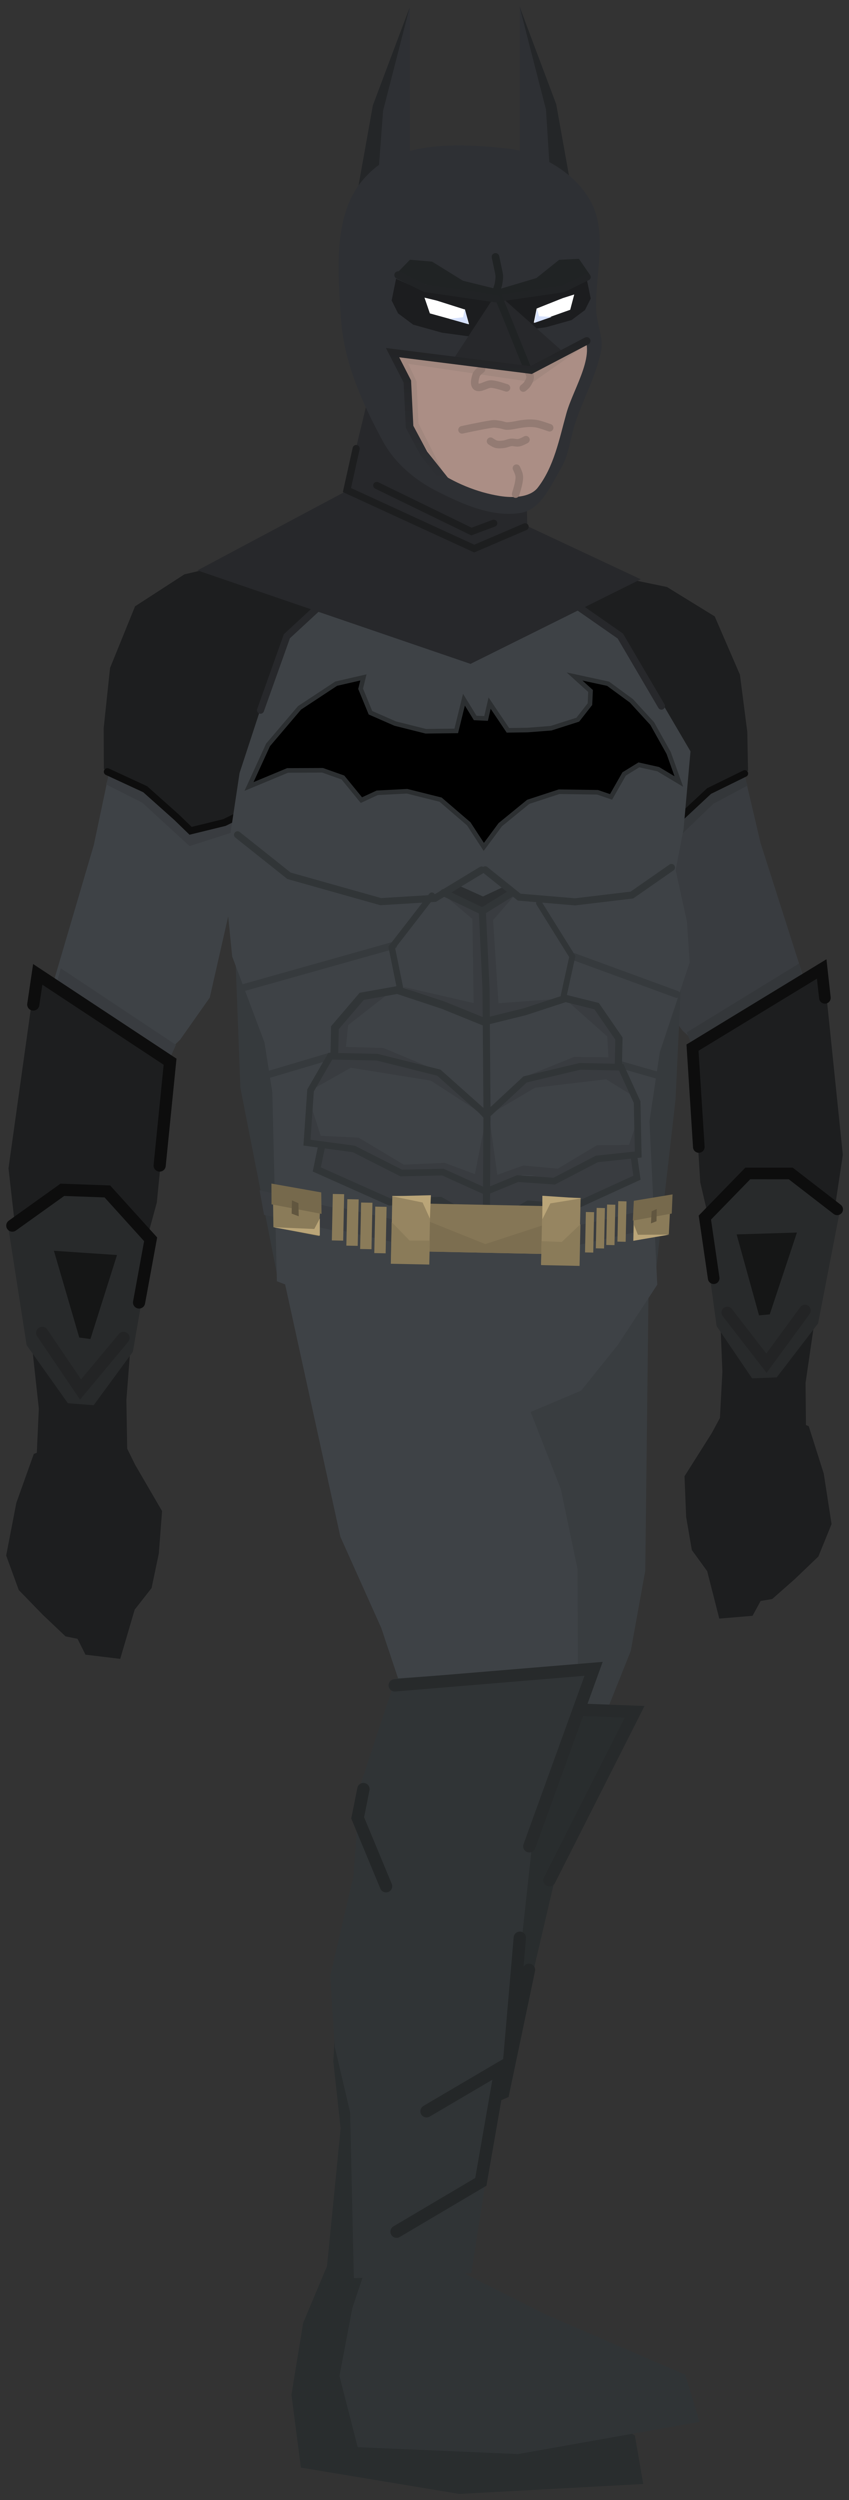 <svg xmlns="http://www.w3.org/2000/svg" xmlns:xlink="http://www.w3.org/1999/xlink" version="1.1" width="113.986" height="335.545" viewBox="2.356 -0.612 113.986 335.545">
  <rect x="2.356" y="-0.612" width="113.986" height="335.545" fill="#333333" stroke="none"/>
  <defs>
    <linearGradient id="grad_1" y2="1" x2="0">
      <stop offset="0" stop-color="#222325" stop-opacity="1"/>
      <stop offset="1" stop-color="#2E3034" stop-opacity="1"/>
    </linearGradient>
  </defs>
  <!-- Exported by Scratch - http://scratch.mit.edu/ -->
  <g id="ID0.9602425838820636">
    <g id="ID0.17693647183477879">
      <path id="ID0.7729651997797191" fill="#393C40" stroke="none" stroke-linecap="round" d="M 101.886 101.536 L 82.674 103.479 L 86.826 119.486 L 90.075 132.41 L 93.991 137.708 L 97.431 140.882 L 109.36 137.089 L 110.494 131.393 L 104.473 112.539 L 101.886 101.536 Z " stroke-width="0.779"/>
      <path id="ID0.9716172609478235" fill="#34373A" stroke="none" stroke-linecap="round" d="M 98.142 107.26 L 102.72 104.815 L 100.679 98.662 L 83.894 108.614 L 86.889 111.377 L 92.214 112.955 L 98.142 107.26 Z " stroke-width="0.779"/>
      <g id="ID0.38066427363082767">
        <path id="ID0.4757494777441025" fill="#1D1E1F" stroke="none" stroke-linecap="round" d="M 91.904 78.171 L 83.653 76.458 L 68.638 81.722 L 77.444 105.686 L 87.507 110.053 L 91.859 110.901 L 94.831 108.508 L 97.44 105.562 L 102.785 102.847 L 102.688 97.623 L 101.697 89.936 L 98.313 82.117 L 91.904 78.171 Z " stroke-width="0.454"/>
        <path id="ID0.6007084371522069" fill="none" stroke="#0D0D0D" stroke-width="0.908" stroke-linecap="round" d="M 102.345 103.205 L 97.553 105.558 L 93.611 109.239 L 91.864 111.014 L 87.507 110.053 L 83.222 108.067 "/>
      </g>
    </g>
    <g id="ID0.7397577832452953">
      <path id="ID0.6726378230378032" fill="#34373A" stroke="none" stroke-linecap="round" d="M 109.651 128.692 L 94.552 137.953 L 95.418 140.1 L 110.122 130.7 L 109.651 128.692 Z " stroke-width="0.779"/>
      <path id="ID0.6507829907350242" fill="#1D1E1F" stroke="none" stroke-linecap="round" d="M 112.953 129.54 L 95.252 139.996 L 96.371 158.073 L 98.724 168.111 L 99.343 183.48 L 99.01 189.729 L 110.567 191.212 L 110.51 184.978 L 111.885 175.57 L 114.13 163.593 L 115.513 154.379 L 112.953 129.54 Z " stroke-width="0.779"/>
      <path id="ID0.6829322893172503" fill="#1D1E1F" stroke="none" stroke-linecap="round" d="M 110.94 190.807 L 100.822 186.343 L 97.921 191.721 L 94.258 197.52 L 94.477 202.967 L 95.241 207.418 L 97.304 210.258 L 98.925 216.623 L 103.391 216.248 L 104.48 214.256 L 106.029 213.998 L 109.04 211.344 L 112.229 208.292 L 114.002 203.934 L 112.95 197.156 L 110.94 190.807 Z " stroke-width="0.779"/>
      <path id="ID0.47767175547778606" fill="none" stroke="#0D0D0D" stroke-width="1.558" stroke-linecap="round" d="M 113.105 133.314 L 112.676 129.434 L 95.33 139.993 L 96.179 153.326 "/>
      <path id="ID0.5922487881034613" fill="#282A2B" stroke="none" stroke-linecap="round" d="M 115.096 162.005 L 108.148 156.907 L 102.315 157.22 L 96.63 163.139 L 98.567 177.363 L 103.332 184.381 L 106.639 184.248 L 112.193 177.009 L 115.096 162.005 Z " stroke-width="0.779"/>
      <path id="ID0.36820242274552584" fill="#151616" stroke="none" stroke-linecap="round" d="M 109.35 164.811 L 101.254 165.059 L 104.264 175.928 L 105.701 175.792 L 109.35 164.811 Z " stroke-width="0.779"/>
      <path id="ID0.13569410238415003" fill="none" stroke="#232425" stroke-width="1.558" stroke-linecap="round" d="M 110.431 175.278 L 105.26 182.345 L 99.997 175.542 "/>
      <path id="ID0.024502143263816833" fill="none" stroke="#0D0D0D" stroke-width="1.558" stroke-linecap="round" d="M 114.755 161.697 L 108.521 156.882 L 102.753 156.88 L 96.99 162.803 L 98.175 170.939 "/>
    </g>
  </g>
  <path id="ID0.3809091211296618" fill="#393D40" stroke="none" stroke-linecap="round" d="M 62.635 181.198 L 89.443 171.41 L 88.989 210.201 L 87.039 220.972 L 80.128 238.253 L 71.293 240.07 L 58.276 240.148 L 60.286 219.425 L 63.138 208.329 L 62.635 181.198 Z " stroke-width="0.731"/>
  <path id="ID0.3809091211296618" fill="#3E4246" stroke="none" stroke-linecap="round" d="M 37.421 157.084 L 63.507 163.122 L 77.654 199.244 L 79.891 209.959 L 79.975 228.57 L 72.47 233.572 L 60.435 238.533 L 53.544 217.88 L 48.054 205.639 L 37.421 157.084 Z " stroke-width="0.731"/>
  <g id="ID0.17693647183477879">
    <path id="ID0.7729651997797191" fill="#3E4246" stroke="none" stroke-linecap="round" d="M 17.396 101.209 L 37.579 102.784 L 33.611 119.659 L 30.517 133.283 L 26.541 138.93 L 23.011 142.34 L 10.418 138.651 L 9.092 132.708 L 14.949 112.803 L 17.396 101.209 Z " stroke-width="0.816"/>
    <path id="ID0.9716172609478235" fill="#393C40" stroke="none" stroke-linecap="round" d="M 21.458 107.118 L 16.601 104.666 L 18.592 98.168 L 36.423 108.194 L 33.351 111.162 L 27.808 112.944 L 21.458 107.118 Z " stroke-width="0.816"/>
    <g id="ID0.38066427363082767">
      <path id="ID0.4757494777441025" fill="#1D1E1F" stroke="none" stroke-linecap="round" d="M 27.111 76.473 L 35.718 74.479 L 51.581 79.636 L 42.927 104.963 L 32.486 109.782 L 27.945 110.775 L 24.773 108.339 L 21.968 105.314 L 16.3 102.596 L 16.276 97.119 L 17.131 89.038 L 20.489 80.763 L 27.111 76.473 Z " stroke-width="0.476"/>
      <path id="ID0.6007084371522069" fill="none" stroke="#0D0D0D" stroke-width="0.952" stroke-linecap="round" d="M 16.77 102.962 L 21.849 105.312 L 26.069 109.076 L 27.943 110.894 L 32.486 109.782 L 36.929 107.597 "/>
    </g>
  </g>
  <g id="ID0.7397577832452953">
    <path id="ID0.6726378230378032" fill="#393C40" stroke="none" stroke-linecap="round" d="M 10.512 129.342 L 25.976 139.621 L 24.987 141.838 L 9.942 131.428 L 10.512 129.342 Z " stroke-width="0.816"/>
    <path id="ID0.6507829907350242" fill="#1D1E1F" stroke="none" stroke-linecap="round" d="M 7.128 130.259 L 25.272 141.89 L 23.41 160.786 L 20.561 171.212 L 19.325 187.29 L 19.434 193.849 L 7.271 194.961 L 7.568 188.433 L 6.487 178.524 L 4.593 165.89 L 3.497 156.184 L 7.128 130.259 Z " stroke-width="0.816"/>
    <path id="ID0.6829322893172503" fill="#1D1E1F" stroke="none" stroke-linecap="round" d="M 6.895 194.523 L 17.665 190.233 L 20.499 195.978 L 24.115 202.193 L 23.677 207.892 L 22.707 212.525 L 20.437 215.422 L 18.496 222.028 L 13.831 221.465 L 12.766 219.336 L 11.154 219.007 L 8.101 216.111 L 4.876 212.792 L 3.185 208.158 L 4.547 201.098 L 6.895 194.523 Z " stroke-width="0.816"/>
    <path id="ID0.47767175547778606" fill="none" stroke="#0D0D0D" stroke-width="1.633" stroke-linecap="round" d="M 6.824 134.208 L 7.422 130.159 L 25.191 141.884 L 23.791 155.82 "/>
    <path id="ID0.5922487881034613" fill="#282A2B" stroke="none" stroke-linecap="round" d="M 3.464 164.093 L 10.937 159.017 L 17.036 159.568 L 22.766 165.986 L 20.193 180.815 L 14.933 187.985 L 11.473 187.719 L 5.931 179.923 L 3.464 164.093 Z " stroke-width="0.816"/>
    <path id="ID0.36820242274552584" fill="#151616" stroke="none" stroke-linecap="round" d="M 9.594 167.258 L 18.066 167.827 L 14.498 179.099 L 12.998 178.902 L 9.594 167.258 Z " stroke-width="0.816"/>
    <path id="ID0.13569410238415003" fill="none" stroke="#232425" stroke-width="1.633" stroke-linecap="round" d="M 8.021 178.273 L 13.169 185.875 L 18.942 178.949 "/>
    <path id="ID0.024502143263816833" fill="none" stroke="#0D0D0D" stroke-width="1.633" stroke-linecap="round" d="M 4.01 163.88 L 10.726 159.074 L 16.769 159.293 L 22.58 165.717 L 21.027 174.196 "/>
  </g>
  <g id="ID0.9157347986474633">
    <path id="ID0.7477802094072104" fill="#363A3D" stroke="none" stroke-linecap="round" d="M 94.115 124.472 L 74.638 120.972 L 73.783 162.149 L 90.259 171.421 L 93.053 146.952 L 94.115 124.472 Z " stroke-width="0.476"/>
    <path id="ID0.7477802094072104" fill="#363A3D" stroke="none" stroke-linecap="round" d="M 33.783 123.236 L 57.287 120.866 L 56.432 162.044 L 39.586 170.624 L 34.633 145.399 L 33.783 123.236 Z " stroke-width="0.476"/>
    <path id="ID0.4270821204409003" fill="#3E4246" stroke="none" stroke-linecap="round" d="M 34.518 103.138 L 38.586 90.722 L 40.968 84.937 L 47.659 78.051 L 78.691 80.124 L 85.505 84.552 L 88.277 88.658 L 95.061 100.229 L 94.13 110.687 L 93.064 116.141 L 94.587 123.079 L 94.949 128.563 L 92.664 135.421 L 90.937 140.624 L 89.554 149.882 L 90.599 171.811 L 85.287 179.916 L 80.374 186.029 L 68.146 191.204 L 56.617 187.94 L 52.829 181.147 L 48.011 174.617 L 39.531 171.346 L 38.915 145.973 L 37.863 139.284 L 33.53 127.764 L 32.446 116.907 L 34.518 103.138 Z " stroke-width="0.476"/>
    <path id="ID0.052435632329434156" fill="#393C40" stroke="none" stroke-linecap="round" d="M 45.618 153.306 L 50.068 153.446 L 56.593 156.868 L 61.666 156.807 L 67.508 158.714 L 71.719 157.73 L 73.395 157.288 L 87.676 154.18 L 87.965 157.472 L 79.309 161.459 L 73.365 161.026 L 67.709 163.957 L 61.117 160.296 L 54.682 160.591 L 44.883 156.577 L 45.618 153.306 Z " stroke-width="0.476"/>
    <path id="ID0.4987568911164999" fill="none" stroke="#27282B" stroke-width="0.952" stroke-linecap="round" d="M 47.428 78.722 L 40.873 84.777 L 37.333 94.705 "/>
    <path id="ID0.2889464790932834" fill="none" stroke="#27282B" stroke-width="0.952" stroke-linecap="round" d="M 80.007 80.828 L 85.641 84.754 L 91.16 94.156 "/>
    <path id="ID0.8373676878400147" fill="#000000" stroke="#2C2F31" stroke-width="0.616" stroke-linecap="round" d="M 50.772 91.829 L 51.148 90.305 L 47.491 91.144 L 42.571 94.39 L 38.345 99.362 L 35.786 104.947 L 40.965 102.79 L 45.664 102.769 L 48.393 103.737 L 50.877 106.775 L 53 105.791 L 57.014 105.584 L 61.508 106.709 L 65.291 109.958 L 67.309 113.051 L 69.522 110.069 L 73.278 107.002 L 77.42 105.646 L 82.577 105.721 L 84.397 106.341 L 86.152 103.262 L 88.132 102.041 L 90.724 102.618 L 93.5 104.282 L 92.13 100.448 L 89.919 96.498 L 87.128 93.448 L 83.995 91.152 L 79.495 90.181 L 81.642 92.125 L 81.563 93.893 L 79.93 95.977 L 76.336 97.126 L 73.168 97.37 L 70.547 97.407 L 68.091 93.755 L 67.615 95.813 L 66.154 95.748 L 64.646 93.294 L 63.613 97.484 L 59.529 97.533 L 55.416 96.502 L 52.092 95.045 L 50.772 91.829 Z "/>
    <path id="ID0.5698574706912041" fill="none" stroke="#313537" stroke-width="0.952" stroke-linecap="round" d="M 45.55 153.138 L 44.888 156.339 L 54.679 160.71 L 61.47 160.494 L 67.473 163.833 "/>
    <path id="ID0.5698574706912041" fill="none" stroke="#313537" stroke-width="0.893" stroke-linecap="round" d="M 87.42 154.228 L 87.872 157.452 L 79.175 161.438 L 73.269 160.959 L 67.911 164.062 "/>
    <path id="ID0.8947288258932531" fill="#393C40" stroke="none" stroke-linecap="round" d="M 47.107 141.217 L 54.131 141.244 L 61.637 143.304 L 67.187 148.944 L 60.185 144.417 L 49.458 142.694 L 44.277 145.611 L 47.107 141.217 Z " stroke-width="0.476"/>
    <path id="ID0.8947288258932531" fill="#393C40" stroke="none" stroke-linecap="round" d="M 85.869 143.022 L 79.657 142.788 L 72.945 144.334 L 67.83 149.117 L 74.188 145.372 L 83.736 144.242 L 88.209 147.012 L 85.869 143.022 Z " stroke-width="0.421"/>
    <path id="ID0.9897695370018482" fill="#393C40" stroke="none" stroke-linecap="round" d="M 50.304 153.547 L 43.768 152.935 L 44.293 148.302 L 45.41 151.826 L 50.501 152.074 L 56.569 155.701 L 62.051 155.457 L 66.115 156.97 L 67.659 149.144 L 67.693 158.956 L 62.141 156.84 L 56.262 156.718 L 50.304 153.547 Z " stroke-width="0.476"/>
    <path id="ID0.9897695370018482" fill="#393C40" stroke="none" stroke-linecap="round" d="M 82.61 154.469 L 88.155 154.142 L 87.882 149.817 L 86.808 153.05 L 82.498 153.094 L 77.237 156.24 L 72.614 155.812 L 69.124 157.068 L 68.109 149.739 L 67.718 158.855 L 72.487 157.094 L 77.459 157.197 L 82.61 154.469 Z " stroke-width="0.423"/>
    <path id="ID0.3524594851769507" fill="#393C40" stroke="none" stroke-linecap="round" d="M 61.447 119.061 L 67.305 121.373 L 71.804 119.133 L 68.559 122.876 L 69.28 134.035 L 78.366 133.366 L 67.867 136.72 L 56.301 131.789 L 65.947 134.013 L 65.776 122.722 L 61.447 119.061 Z " stroke-width="0.476"/>
    <path id="ID0.9214867809787393" fill="#393C40" stroke="none" stroke-linecap="round" d="M 47.188 137.337 L 50.25 133.186 L 55.03 132.333 L 49.1 136.972 L 48.801 139.895 L 53.846 140.047 L 61.944 143.43 L 53.01 141.339 L 47.154 141.218 L 47.188 137.337 Z " stroke-width="0.476"/>
    <path id="ID0.9214867809787393" fill="#393C40" stroke="none" stroke-linecap="round" d="M 85.622 138.916 L 82.983 134.839 L 78.645 133.84 L 83.887 138.494 L 84.047 141.292 L 79.428 141.242 L 72.725 143.943 L 80.143 142.506 L 85.501 142.618 L 85.622 138.916 Z " stroke-width="0.445"/>
    <path id="ID0.8679121839813888" fill="#2C2F31" stroke="none" stroke-linecap="round" d="M 63.424 118.005 L 67.199 119.703 L 70.565 118.13 L 71.498 119.102 L 67.515 121.686 L 61.801 119.329 L 63.424 118.005 Z " stroke-width="0.476"/>
    <path id="ID0.24770551454275846" fill="none" stroke="#313537" stroke-width="0.952" stroke-linecap="round" d="M 67.496 116.13 L 72.063 119.796 L 79.551 120.428 L 87.19 119.515 L 92.505 115.816 "/>
    <path id="ID0.20603158557787538" fill="none" stroke="#313537" stroke-width="0.952" stroke-linecap="round" d="M 34.248 111.429 L 41.158 116.93 L 53.468 120.4 L 60.74 119.956 L 67.01 116.157 "/>
    <g id="ID0.5272086253389716">
      <path id="ID0.24770551454275846" fill="none" stroke="#363A3D" stroke-width="0.952" stroke-linecap="round" d="M 36.988 144.026 L 46.955 141.065 "/>
      <path id="ID0.24770551454275846" fill="none" stroke="#363A3D" stroke-width="0.952" stroke-linecap="round" d="M 34.654 132.054 L 55.205 126.266 "/>
    </g>
    <g id="ID0.5272086253389716">
      <path id="ID0.24770551454275846" fill="none" stroke="#363A3D" stroke-width="0.952" stroke-linecap="round" d="M 92.48 144.232 L 85.581 142.256 "/>
      <path id="ID0.24770551454275846" fill="none" stroke="#363A3D" stroke-width="0.952" stroke-linecap="round" d="M 93.203 132.842 L 79.43 127.794 "/>
    </g>
    <g id="ID0.7887678607366979">
      <path id="ID0.753661650698632" fill="none" stroke="#313537" stroke-width="0.952" stroke-linecap="round" d="M 61.921 119.19 L 67.108 121.679 L 71.209 119.144 "/>
      <g id="ID0.8167418288066983">
        <path id="ID0.9553722990676761" fill="none" stroke="#313537" stroke-width="1.041" stroke-linecap="round" d="M 67.406 136.548 L 61.839 134.289 L 55.706 132.257 L 50.916 133.11 L 47.32 137.321 L 47.248 140.773 "/>
        <path id="ID0.5982440118677914" fill="none" stroke="#313537" stroke-width="0.854" stroke-linecap="round" d="M 56.033 131.856 L 54.953 126.539 L 60.336 119.591 "/>
      </g>
      <g id="ID0.7324484633281827">
        <path id="ID0.04993448918685317" fill="none" stroke="#313537" stroke-width="0.952" stroke-linecap="round" d="M 67.11 121.559 L 67.607 132.047 L 67.742 148.481 L 67.641 164.79 "/>
        <g id="ID0.8167418288066983">
          <path id="ID0.9553722990676761" fill="none" stroke="#313537" stroke-width="0.97" stroke-linecap="round" d="M 67.75 136.428 L 72.813 135.175 L 78.281 133.384 L 82.457 134.423 L 85.453 138.772 L 85.381 142.223 "/>
          <path id="ID0.5982440118677914" fill="none" stroke="#313537" stroke-width="0.792" stroke-linecap="round" d="M 78.036 133.034 L 79.193 127.763 L 74.734 120.611 "/>
          <path id="ID0.3567589442245662" fill="none" stroke="#313537" stroke-width="0.897" stroke-linecap="round" d="M 67.626 149.126 L 72.859 144.258 L 80.225 142.506 L 85.752 142.621 L 87.896 147.309 L 88.043 154.337 L 82.481 154.935 L 76.764 157.912 L 71.849 157.572 L 67.603 159.318 L 61.814 156.697 L 56.22 156.819 L 49.857 153.591 L 43.57 152.746 L 44.051 145.732 L 46.702 141.143 L 52.982 141.274 L 61.275 143.351 L 66.991 148.446 Z "/>
        </g>
      </g>
    </g>
    <g id="ID0.9312638868577778">
      <path id="ID0.2888958193361759" fill="#393C40" stroke="none" stroke-linecap="round" d="M 47.959 161.433 L 58.131 163.729 L 57.475 166.632 L 47.304 164.336 L 47.959 161.433 Z " stroke-width="0.476"/>
      <path id="ID0.2888958193361759" fill="#393C40" stroke="none" stroke-linecap="round" d="M 37.208 159.129 L 48.631 161.829 L 47.975 164.732 L 37.804 162.436 L 37.208 159.129 Z " stroke-width="0.476"/>
      <g id="ID0.36424446757882833">
        <path id="ID0.7359844641759992" fill="#8A7B59" stroke="none" d="M 50.838 160.781 L 52.361 160.812 L 52.232 167.048 L 50.708 167.017 L 50.838 160.781 Z " stroke-width="0.476"/>
        <path id="ID0.7359844641759992" fill="#8A7B59" stroke="none" d="M 48.988 160.331 L 50.511 160.362 L 50.382 166.598 L 48.858 166.567 L 48.988 160.331 Z " stroke-width="0.476"/>
        <path id="ID0.7359844641759992" fill="#8A7B59" stroke="none" d="M 47.038 159.631 L 48.561 159.662 L 48.432 165.898 L 46.908 165.867 L 47.038 159.631 Z " stroke-width="0.476"/>
        <path id="ID0.7359844641759992" fill="#8A7B59" stroke="none" d="M 52.738 161.331 L 54.261 161.362 L 54.132 167.598 L 52.608 167.567 L 52.738 161.331 Z " stroke-width="0.476"/>
      </g>
      <g id="ID0.1049797898158431">
        <path id="ID0.08871637750416994" fill="#8A7B59" stroke="none" stroke-linecap="round" d="M 38.989 158.507 L 45.37 159.688 L 45.207 165.28 L 39.064 164.081 L 38.989 158.507 Z " stroke-width="0.476"/>
        <path id="ID0.13805592898279428" fill="#76694C" stroke="none" stroke-linecap="round" d="M 38.798 158.238 L 45.488 159.424 L 45.524 162.306 L 38.811 161.024 L 38.798 158.238 Z " stroke-width="0.476"/>
        <path id="ID0.3221200187690556" fill="#61563F" stroke="none" stroke-linecap="round" d="M 41.55 160.489 L 42.421 160.869 L 42.462 162.627 L 41.513 162.272 L 41.55 160.489 Z " stroke-width="0.517"/>
        <path id="ID0.1420820001512766" fill="#BAA578" stroke="none" stroke-linecap="round" d="M 44.552 164.332 L 45.296 162.918 L 45.295 165.228 L 39.056 164.099 L 44.552 164.332 Z " stroke-width="0.476"/>
      </g>
      <path id="ID0.2888958193361759" fill="#393C40" stroke="none" stroke-linecap="round" d="M 85.59 162.602 L 78.131 164.261 L 78.51 166.806 L 85.97 165.147 L 85.59 162.602 Z " stroke-width="0.381"/>
      <path id="ID0.2888958193361759" fill="#393C40" stroke="none" stroke-linecap="round" d="M 92.165 160.916 L 85.131 162.711 L 85.51 165.256 L 91.683 163.82 L 92.165 160.916 Z " stroke-width="0.381"/>
      <path id="ID0.7359844641759992" fill="#8A7B59" stroke="none" d="M 83.57 161.525 L 82.463 161.502 L 82.351 166.927 L 83.457 166.95 L 83.57 161.525 Z " stroke-width="0.382"/>
      <path id="ID0.7359844641759992" fill="#8A7B59" stroke="none" d="M 84.97 161.076 L 83.863 161.053 L 83.751 166.477 L 84.857 166.5 L 84.97 161.076 Z " stroke-width="0.382"/>
      <path id="ID0.7359844641759992" fill="#8A7B59" stroke="none" d="M 86.47 160.625 L 85.363 160.602 L 85.251 166.027 L 86.357 166.05 L 86.47 160.625 Z " stroke-width="0.382"/>
      <path id="ID0.7359844641759992" fill="#8A7B59" stroke="none" d="M 82.12 162.076 L 81.013 162.053 L 80.901 167.477 L 82.007 167.5 L 82.12 162.076 Z " stroke-width="0.382"/>
      <g id="ID0.1049797898158431">
        <path id="ID0.08871637750416994" fill="#8A7B59" stroke="none" stroke-linecap="round" d="M 92.408 159.885 L 87.445 160.751 L 87.374 165.921 L 92.154 165.03 L 92.408 159.885 Z " stroke-width="0.405"/>
        <path id="ID0.13805592898279428" fill="#76694C" stroke="none" stroke-linecap="round" d="M 92.652 159.689 L 87.451 160.549 L 87.322 163.209 L 92.544 162.261 L 92.652 159.689 Z " stroke-width="0.405"/>
        <path id="ID0.3221200187690556" fill="#61563F" stroke="none" stroke-linecap="round" d="M 90.53 161.643 L 89.845 161.963 L 89.751 163.585 L 90.496 163.29 L 90.53 161.643 Z " stroke-width="0.44"/>
        <path id="ID0.1420820001512766" fill="#BAA578" stroke="none" stroke-linecap="round" d="M 87.998 165.11 L 87.474 163.779 L 87.393 165.912 L 92.245 165.088 L 87.998 165.11 Z " stroke-width="0.405"/>
      </g>
      <g id="ID0.6836685389280319">
        <path id="ID0.09357938077300787" fill="#857656" stroke="none" d="M 58.725 160.909 L 76.695 161.282 L 76.562 167.709 L 58.591 167.335 L 58.725 160.909 Z " stroke-width="0.428"/>
        <path id="ID0.6492703901603818" fill="#7C6E50" stroke="none" stroke-linecap="round" d="M 59.368 163.093 L 67.516 166.358 L 76.411 163.447 L 76.322 167.708 L 59.28 167.354 L 59.368 163.093 Z " stroke-width="0.476"/>
        <g id="ID0.9254062357358634">
          <g id="ID0.49943465692922473">
            <path id="ID0.140373723115772" fill="#968561" stroke="none" d="M 75.191 160.052 L 80.308 160.158 L 80.12 169.203 L 75.003 169.096 L 75.191 160.052 Z " stroke-width="0.476"/>
            <path id="ID0.8286363878287375" fill="#BAA578" stroke="none" stroke-linecap="round" d="M 75.173 159.874 L 80.404 160.221 L 76.247 160.897 L 75.179 163.018 L 75.173 159.874 Z " stroke-width="0.476"/>
            <path id="ID0.7362233307212591" fill="#8A7B59" stroke="none" stroke-linecap="round" d="M 75.07 165.968 L 77.782 166.072 L 80.284 163.695 L 80.168 169.288 L 75.003 169.181 L 75.07 165.968 Z " stroke-width="0.476"/>
          </g>
          <g id="ID0.49943465692922473">
            <path id="ID0.140373723115772" fill="#968561" stroke="none" d="M 60.148 159.991 L 55.031 159.884 L 54.843 168.929 L 59.961 169.035 L 60.148 159.991 Z " stroke-width="0.476"/>
            <path id="ID0.8286363878287375" fill="#BAA578" stroke="none" stroke-linecap="round" d="M 60.209 159.801 L 54.968 159.931 L 59.094 160.778 L 60.073 162.942 L 60.209 159.801 Z " stroke-width="0.476"/>
            <path id="ID0.7362233307212591" fill="#8A7B59" stroke="none" stroke-linecap="round" d="M 60.059 165.894 L 57.344 165.885 L 54.943 163.407 L 54.827 169 L 59.992 169.107 L 60.059 165.894 Z " stroke-width="0.476"/>
          </g>
        </g>
      </g>
    </g>
  </g>
  <path id="ID0.5368814701214433" fill="#292D2E" stroke="none" stroke-linecap="round" d="M 41.484 320.793 L 43.057 311.157 L 48.017 299.349 L 58.79 305.769 L 70.069 316.029 L 87.596 326.261 L 88.715 332.77 L 64.026 334.104 L 42.758 330.571 L 41.484 320.793 Z " stroke-width="0.77"/>
  <g id="ID0.9340031337924302">
    <path id="ID0.05466862628236413" fill="#292D2E" stroke="none" stroke-linecap="round" d="M 61.169 227.964 L 87.872 229.367 L 79.397 246.9 L 76.865 251.535 L 72.734 269.2 L 61.638 308.413 L 45.899 307.187 L 48.09 285.046 L 47.105 276.044 L 47.646 266.54 L 52.332 253.701 L 54.748 241.619 L 61.169 227.964 Z " stroke-width="0.731"/>
    <path id="ID0.4490455654449761" fill="none" stroke="#272A2B" stroke-width="1.659" stroke-linecap="round" d="M 60.796 228.109 L 87.564 229.131 L 76.125 251.737 "/>
    <path id="ID0.10446935473009944" fill="none" stroke="#242728" stroke-width="1.659" stroke-linecap="round" d="M 73.375 263.763 L 69.913 280.242 L 58.132 285.369 "/>
    <path id="ID0.42170455446466804" fill="none" stroke="#242728" stroke-width="1.659" stroke-linecap="round" d="M 68.603 281.167 L 64.222 295.652 L 52.187 300.926 "/>
    <path id="ID0.047098892275244" fill="none" stroke="#242728" stroke-width="1.659" stroke-linecap="round" d="M 55.017 241.392 L 53.784 245.135 L 56.458 254.699 "/>
  </g>
  <g id="ID0.8333355090580881">
    <path id="ID0.9286923445761204" fill="#27282B" stroke="none" stroke-linecap="round" d="M 53.863 44.16 L 72.671 45.636 L 73.147 69.991 L 88.383 77.133 L 65.528 88.489 L 28.866 75.943 L 48.745 65.348 L 53.863 44.16 Z " stroke-width="0.476"/>
    <path id="ID0.5448851804248989" fill="none" stroke="#1D1E1F" stroke-width="0.952" stroke-linecap="round" d="M 50.173 59.587 L 48.935 65.158 L 66.028 73.014 L 72.861 70.086 "/>
    <path id="ID0.262191956397146" fill="none" stroke="#1D1E1F" stroke-width="0.952" stroke-linecap="round" d="M 52.935 64.539 L 65.648 70.729 L 68.647 69.61 "/>
  </g>
  <g id="ID0.3450673264451325">
    <g id="ID0.9831569031812251">
      <path id="ID0.0877610077150166" fill="#2E3034" stroke="none" stroke-linecap="round" d="M 76.725 13.334 L 72.153 0.218 L 72.153 28.746 L 79.824 28.746 L 76.725 13.334 Z " stroke-width="0.587"/>
      <path id="ID0.796130308881402" fill="#242628" stroke="none" stroke-linecap="round" d="M 77.033 13.379 L 72.105 0.262 L 75.661 14.1 L 76.601 28.988 L 79.776 28.693 L 77.033 13.379 Z " stroke-width="0.587"/>
    </g>
    <g id="ID0.9831569031812251">
      <path id="ID0.0877610077150166" fill="#2E3034" stroke="none" stroke-linecap="round" d="M 52.825 13.484 L 57.397 0.368 L 57.397 28.896 L 49.726 28.896 L 52.825 13.484 Z " stroke-width="0.587"/>
      <path id="ID0.796130308881402" fill="#242628" stroke="none" stroke-linecap="round" d="M 52.417 13.529 L 57.345 0.412 L 53.789 14.25 L 52.696 28.81 L 49.674 28.843 L 52.417 13.529 Z " stroke-width="0.587"/>
    </g>
    <path id="ID0.8999492498114705" fill="#2E3034" stroke="none" stroke-linecap="round" d="M 70.373 19.312 C 74.778 19.791 79.509 22.502 81.642 26.385 C 84.075 30.818 82.127 36.416 82.427 41.412 C 82.6 43.115 83.392 44.868 83.061 46.492 C 82.388 49.796 80.714 52.825 79.632 56.018 C 78.924 58.111 78.769 60.465 77.6 62.369 C 76.284 64.621 74.942 67.755 72.342 68.211 C 68.488 68.886 64.412 67.045 60.962 65.29 C 58.128 63.847 55.475 61.636 53.9 58.863 C 51.081 53.718 48.52 48.058 48.134 42.174 C 47.707 35.651 46.937 27.585 51.69 22.869 C 55.943 18.327 63.826 18.603 70.373 19.312 Z " stroke-width="0.508"/>
    <path id="ID0.2441388238221407" fill="#AB8E85" stroke="none" d="M 68.044 44.175 C 72.124 44.342 77.563 41.177 80.288 43.923 C 82.743 46.514 79.375 51.376 78.404 54.849 C 77.438 58.304 76.749 62.043 74.511 64.896 C 73.444 66.164 71.219 66.236 69.488 65.963 C 66.376 65.47 63.314 64.186 60.72 62.395 C 58.035 60.543 54.487 58.514 53.916 55.289 C 53.192 51.203 53.857 45.808 57.055 43.233 C 59.989 40.983 64.374 44.024 68.044 44.175 Z " stroke-width="1.256"/>
    <path id="ID0.46721756737679243" fill="#A2887F" stroke="none" stroke-linecap="round" d="M 53.436 45.295 L 55.113 45.981 L 81.124 45.6 L 73.91 50.681 L 57.17 48.217 L 58.288 50.604 L 58.542 56.218 L 62.175 63.407 L 57.602 56.726 L 53.436 45.295 Z " stroke-width="0.508"/>
    <path id="ID0.8256730306893587" fill="none" stroke="#937B73" stroke-width="1.016" stroke-linecap="round" d="M 64.389 57.078 C 64.389 57.078 67.088 56.481 68.453 56.29 C 68.794 56.242 69.133 56.32 69.469 56.367 C 69.811 56.414 70.14 56.581 70.485 56.57 C 71.169 56.547 71.838 56.35 72.517 56.265 C 72.854 56.223 73.194 56.185 73.533 56.189 C 73.873 56.193 74.218 56.213 74.549 56.29 C 75.094 56.417 76.15 56.798 76.15 56.798 "/>
    <path id="ID0.7592270169407129" fill="none" stroke="#937B73" stroke-width="1.016" stroke-linecap="round" d="M 72.969 58.402 C 72.969 58.402 72.347 58.747 72.004 58.808 C 71.671 58.868 71.325 58.724 70.988 58.758 C 70.649 58.792 70.335 58.969 69.997 59.011 C 69.662 59.054 69.311 59.087 68.981 59.011 C 68.701 58.947 68.219 58.605 68.219 58.605 "/>
    <path id="ID0.5332203092984855" fill="none" stroke="#937B73" stroke-width="1.016" stroke-linecap="round" d="M 67.001 48.953 C 67.001 48.953 66.395 49.385 66.29 49.715 C 66.153 50.158 65.898 51.003 66.341 51.316 C 66.921 51.606 67.68 50.879 68.373 50.934 C 69.043 50.991 70.354 51.443 70.354 51.443 "/>
    <path id="ID0.2278452254831791" fill="none" stroke="#937B73" stroke-width="1.016" stroke-linecap="round" d="M 71.345 45.295 C 71.345 45.295 72.279 47.158 72.742 48.09 C 72.897 48.401 73.067 48.707 73.199 49.029 C 73.331 49.352 73.543 49.673 73.529 50.02 C 73.516 50.369 73.309 50.691 73.123 50.985 C 72.998 51.182 72.615 51.468 72.615 51.468 "/>
    <path id="ID0.6473136460408568" fill="none" stroke="#937B73" stroke-width="1.016" stroke-linecap="round" d="M 71.695 62.225 C 71.695 62.225 72.011 62.859 72.062 63.204 C 72.111 63.54 72.051 63.887 71.988 64.22 C 71.892 64.722 71.587 65.701 71.587 65.701 "/>
    <path id="ID0.11669129692018032" fill="#2E3034" stroke="none" stroke-linecap="round" d="M 55.367 39.961 L 78.61 41.739 L 82.547 44.406 L 73.148 49.106 L 52.446 46.565 L 55.367 39.961 Z " stroke-width="0.508"/>
    <path id="ID0.14635155349969864" fill="#2E3034" stroke="none" stroke-linecap="round" d="M 52.7 45.219 L 54.554 45.6 L 57.196 50.807 L 57.501 56.574 L 59.33 60.384 L 62.225 63.915 L 53.995 58.708 L 52.7 45.219 Z " stroke-width="0.508"/>
    <path id="ID0.28340246016159654" fill="#1C1D1F" stroke="none" stroke-linecap="round" d="M 55.531 36.801 L 58.96 38.34 L 68.628 39.231 L 68.628 44.983 L 61.688 44.038 L 57.826 42.958 L 55.801 41.446 L 54.937 39.717 L 55.531 36.801 Z " stroke-width="0.54"/>
    <path id="ID0.6101007834076881" fill="#FFFFFF" stroke="none" stroke-linecap="round" d="M 59.347 39.333 L 61 39.733 L 64.78 40.934 L 65.325 42.903 L 60.07 41.45 L 59.347 39.333 Z " stroke-width="0.406"/>
    <path id="ID0.28340246016159654" fill="#1C1D1F" stroke="none" stroke-linecap="round" d="M 81.136 36.859 L 78.077 38.231 L 69.456 39.026 L 69.456 44.155 L 75.645 43.312 L 79.089 42.349 L 80.895 41.001 L 81.665 39.459 L 81.136 36.859 Z " stroke-width="0.482"/>
    <path id="ID0.6101007834076881" fill="#FFFFFF" stroke="none" stroke-linecap="round" d="M 79.453 38.909 L 77.911 39.4 L 74.405 40.796 L 74.022 42.701 L 78.91 40.966 L 79.453 38.909 Z " stroke-width="0.386"/>
    <g id="ID0.07940126257017255">
      <path id="ID0.46257128613069654" fill="#27282B" stroke="none" stroke-linecap="round" d="M 68.805 39.074 L 73.148 49.032 L 63.114 47.762 L 68.805 39.074 Z " stroke-width="0.508"/>
      <path id="ID0.9845890481956303" fill="#27282B" stroke="none" stroke-linecap="round" d="M 69.617 39.199 L 77.898 46.565 L 73.224 49.106 L 69.617 39.199 Z " stroke-width="0.508"/>
    </g>
    <path id="ID0.20071752788498998" fill="#202324" stroke="none" d="M 60.369 34.502 L 64.509 37.067 L 69.259 38.236 L 69.335 39.633 L 61.562 38.363 L 55.669 36.026 L 57.397 34.248 L 60.369 34.502 Z " stroke-width="0.508"/>
    <path id="ID0.20071752788498998" fill="#202324" stroke="none" d="M 77.424 34.261 L 74.371 36.708 L 69.128 38.27 L 69.058 39.552 L 76.189 38.386 L 81.619 36.359 L 80.081 34.122 L 77.424 34.261 Z " stroke-width="0.466"/>
    <path id="ID0.521138689480722" fill="none" stroke="#212325" stroke-width="0.906" stroke-linecap="round" d="M 81.214 36.574 L 77.975 38.16 L 69.435 39.406 "/>
    <path id="ID0.17828734638169408" fill="none" stroke="#202324" stroke-width="1.016" stroke-linecap="round" d="M 73.047 48.547 L 70.125 41.307 C 69.124 38.888 69.273 39.456 69.084 38.488 C 69.018 38.149 69.236 37.813 69.287 37.471 C 69.337 37.135 69.401 36.795 69.389 36.456 C 69.376 36.112 69.277 35.776 69.211 35.439 C 69.108 34.914 68.881 33.864 68.881 33.864 "/>
    <path id="ID0.521138689480722" fill="none" stroke="#212325" stroke-width="1.016" stroke-linecap="round" d="M 55.807 36.306 L 59.439 38.084 L 69.016 39.481 "/>
    <path id="ID0.8012696979567409" fill="none" stroke="url(#grad_1)" stroke-width="1.016" stroke-linecap="round" d="M 81.124 45.143 L 73.656 49.055 L 55.062 46.718 L 57.043 50.579 L 57.348 56.675 L 59.279 60.282 L 62.175 63.915 "/>
    <path id="ID0.043594349175691605" fill="#D7E2FD" stroke="none" stroke-linecap="round" d="M 64.529 41.968 L 64.757 40.85 L 65.266 42.907 L 62.675 42.171 L 64.529 41.968 Z " stroke-width="0.508"/>
    <path id="ID0.043594349175691605" fill="#D7E2FD" stroke="none" stroke-linecap="round" d="M 74.722 41.835 L 74.457 40.832 L 74.102 42.726 L 76.416 41.924 L 74.722 41.835 Z " stroke-width="0.462"/>
  </g>
  <g id="ID0.4898335998877883">
    <path id="ID0.5368814701214433" fill="#303436" stroke="none" stroke-linecap="round" d="M 47.93 318.275 L 49.662 309.149 L 52.934 299.405 L 63.576 303.941 L 75.725 310.075 L 94.365 318.103 L 96.266 324.428 L 71.922 328.751 L 50.382 327.827 L 47.93 318.275 Z " stroke-width="0.77"/>
    <g id="ID0.9492031107656658">
      <path id="ID0.05466862628236413" fill="#303436" stroke="none" stroke-linecap="round" d="M 55.456 224.661 L 82.133 222.83 L 75.837 241.258 L 73.883 246.164 L 71.915 264.2 L 65.635 304.465 L 49.863 305.148 L 49.365 282.904 L 47.3 274.087 L 46.689 264.587 L 49.791 251.277 L 50.73 238.991 L 55.456 224.661 Z " stroke-width="0.731"/>
      <path id="ID0.4490455654449761" fill="none" stroke="#272A2B" stroke-width="1.659" stroke-linecap="round" d="M 55.356 225.581 L 82.052 223.364 L 73.426 247.185 "/>
      <path id="ID0.10446935473009944" fill="none" stroke="#242728" stroke-width="1.659" stroke-linecap="round" d="M 72.148 259.456 L 70.701 276.232 L 59.625 282.744 "/>
      <path id="ID0.42170455446466804" fill="none" stroke="#242728" stroke-width="1.659" stroke-linecap="round" d="M 69.513 277.308 L 66.913 292.216 L 55.602 298.905 "/>
      <path id="ID0.047098892275244" fill="none" stroke="#242728" stroke-width="1.659" stroke-linecap="round" d="M 51.148 239.507 L 50.377 243.371 L 54.186 252.543 "/>
    </g>
  </g>
</svg>